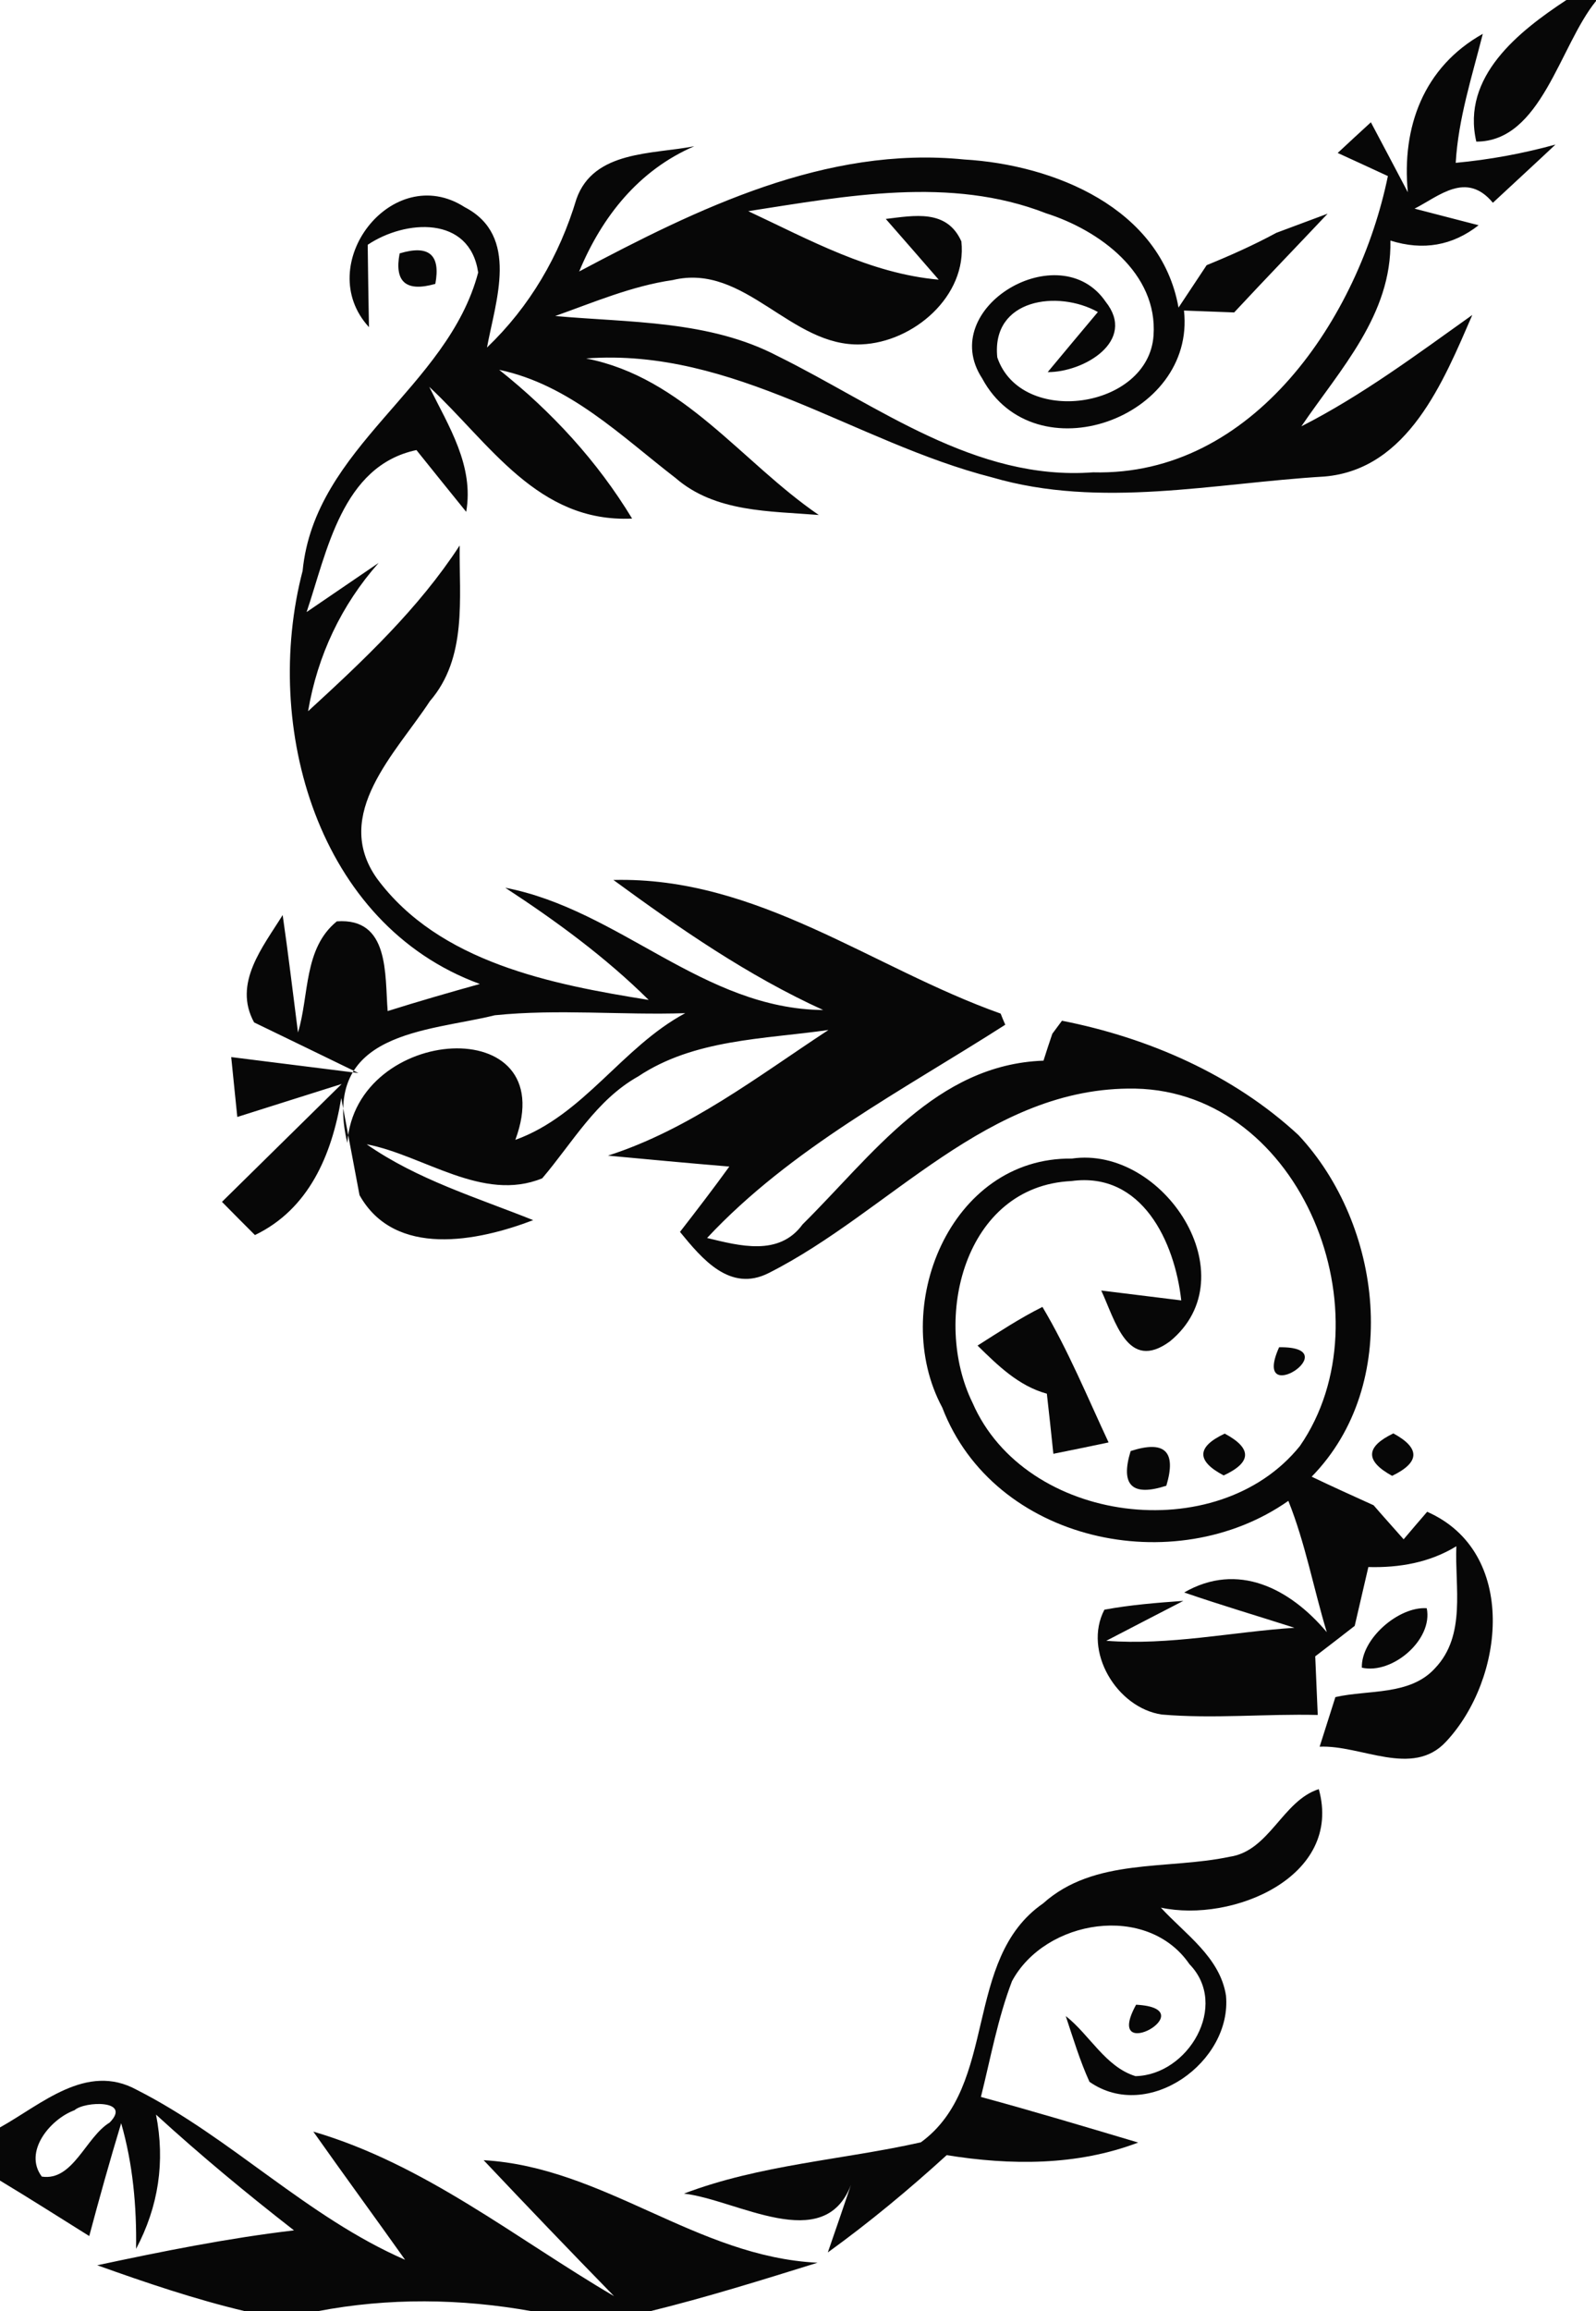 <?xml version="1.0" encoding="UTF-8" ?>
<!DOCTYPE svg PUBLIC "-//W3C//DTD SVG 1.1//EN" "http://www.w3.org/Graphics/SVG/1.1/DTD/svg11.dtd">
<svg width="76pt" height="110pt" viewBox="0 0 76 110" version="1.1" xmlns="http://www.w3.org/2000/svg">
<g id="#000000f7">
<path fill="#000000" opacity="0.97" d=" M 74.59 0.00 L 76.00 0.00 L 76.00 0.05 C 74.26 2.19 73.40 6.74 70.30 6.74 C 69.58 3.64 72.33 1.49 74.59 0.00 Z" />
<path fill="#000000" opacity="0.97" d=" M 67.04 9.15 C 66.74 6.05 67.79 3.19 70.61 1.61 C 70.10 3.63 69.44 5.65 69.32 7.75 C 70.93 7.60 72.51 7.31 74.07 6.88 C 73.33 7.58 71.83 8.96 71.09 9.65 C 69.82 8.12 68.51 9.35 67.36 9.93 L 70.41 10.72 C 69.17 11.69 67.77 11.94 66.21 11.45 C 66.28 14.98 63.82 17.57 61.97 20.29 C 64.86 18.82 67.47 16.87 70.11 14.99 C 68.74 18.14 67.06 22.34 63.07 22.68 C 57.82 22.99 52.41 24.23 47.24 22.72 C 40.71 21.05 34.94 16.54 27.91 17.06 C 32.56 17.97 35.29 21.98 38.99 24.51 C 36.65 24.32 34.06 24.39 32.17 22.75 C 29.56 20.74 27.13 18.31 23.77 17.60 C 26.27 19.59 28.44 21.94 30.10 24.68 C 25.60 24.89 23.32 21.09 20.44 18.41 C 21.37 20.29 22.58 22.17 22.20 24.36 C 21.61 23.63 20.42 22.16 19.83 21.42 C 16.28 22.17 15.57 26.27 14.60 29.13 C 15.46 28.54 17.18 27.37 18.03 26.79 C 16.26 28.79 15.12 31.19 14.67 33.85 C 17.30 31.44 19.93 28.97 21.89 25.96 C 21.86 28.48 22.26 31.30 20.47 33.37 C 18.87 35.82 15.78 38.75 17.95 41.81 C 20.91 45.81 26.27 46.85 30.89 47.59 C 28.83 45.55 26.49 43.84 24.06 42.25 C 29.51 43.30 33.48 48.02 39.20 48.07 C 35.62 46.44 32.38 44.20 29.21 41.88 C 36.06 41.71 41.49 46.05 47.65 48.24 C 47.70 48.37 47.81 48.64 47.87 48.77 C 42.98 51.90 37.67 54.64 33.67 58.92 C 35.21 59.29 37.10 59.81 38.22 58.27 C 41.52 55.01 44.56 50.66 49.69 50.48 C 49.79 50.16 50.00 49.52 50.11 49.20 L 50.57 48.58 C 54.69 49.39 58.73 51.15 61.83 54.02 C 65.82 58.28 66.76 65.89 62.46 70.28 C 63.44 70.75 64.42 71.19 65.41 71.64 C 65.76 72.05 66.48 72.85 66.84 73.26 C 67.12 72.93 67.68 72.27 67.96 71.95 C 72.30 73.86 71.65 79.91 68.86 82.89 C 67.26 84.62 64.82 83.04 62.84 83.13 C 63.03 82.54 63.40 81.36 63.59 80.77 C 65.16 80.41 67.15 80.71 68.34 79.39 C 69.83 77.82 69.27 75.53 69.35 73.59 C 68.08 74.37 66.63 74.62 65.16 74.58 C 65.00 75.28 64.67 76.68 64.51 77.38 C 64.04 77.75 63.10 78.47 62.63 78.83 C 62.66 79.53 62.72 80.93 62.75 81.62 C 60.27 81.56 57.79 81.81 55.32 81.60 C 53.18 81.28 51.56 78.59 52.59 76.61 C 53.83 76.38 55.09 76.28 56.35 76.19 C 55.43 76.66 53.59 77.62 52.68 78.09 C 55.68 78.32 58.66 77.67 61.64 77.47 C 59.89 76.91 58.13 76.39 56.39 75.79 C 58.94 74.32 61.42 75.59 63.18 77.68 C 62.55 75.60 62.16 73.45 61.35 71.43 C 55.94 75.23 47.33 73.40 44.87 66.99 C 42.33 62.27 45.22 55.07 51.04 55.14 C 55.40 54.51 59.49 60.74 55.71 63.84 C 53.69 65.32 53.11 62.85 52.44 61.42 C 53.40 61.54 55.30 61.77 56.25 61.89 C 55.94 59.10 54.38 55.75 51.02 56.21 C 45.90 56.45 44.37 62.81 46.31 66.76 C 48.82 72.54 57.98 73.69 61.90 68.82 C 66.16 62.66 62.02 51.97 54.06 51.81 C 47.04 51.69 42.38 57.68 36.60 60.59 C 34.76 61.52 33.43 59.91 32.38 58.63 C 33.18 57.60 33.97 56.57 34.73 55.52 C 32.80 55.36 30.88 55.18 28.95 55.00 C 32.84 53.75 36.08 51.23 39.45 49.02 C 36.39 49.46 33.06 49.45 30.39 51.23 C 28.39 52.35 27.26 54.39 25.82 56.08 C 22.98 57.24 20.18 54.98 17.46 54.46 C 19.87 56.14 22.69 56.99 25.39 58.07 C 22.75 59.08 18.80 59.88 17.12 56.88 C 16.90 55.73 16.47 53.42 16.25 52.26 C 15.80 54.98 14.70 57.55 12.14 58.78 C 11.75 58.39 10.96 57.60 10.57 57.20 C 12.47 55.33 14.37 53.46 16.27 51.59 C 15.02 51.98 12.54 52.77 11.30 53.16 C 11.23 52.45 11.08 51.03 11.01 50.31 C 12.53 50.50 15.55 50.88 17.07 51.07 C 15.83 50.47 13.35 49.26 12.10 48.66 C 11.08 46.80 12.52 45.07 13.46 43.55 C 13.73 45.41 13.95 47.28 14.19 49.14 C 14.73 47.37 14.45 45.14 16.04 43.85 C 18.56 43.67 18.32 46.38 18.46 48.12 C 19.92 47.66 21.38 47.24 22.85 46.83 C 15.10 44.00 12.48 34.57 14.41 27.17 C 14.99 21.25 21.32 18.47 22.77 12.97 C 22.37 10.24 19.30 10.45 17.51 11.65 C 17.52 12.63 17.55 14.59 17.57 15.57 C 14.85 12.61 18.68 7.64 22.13 9.86 C 24.75 11.22 23.60 14.31 23.19 16.54 C 25.23 14.59 26.64 12.17 27.45 9.47 C 28.27 7.15 31.08 7.35 33.06 6.96 C 30.42 8.10 28.67 10.30 27.58 12.92 C 33.22 9.93 39.33 6.93 45.91 7.59 C 50.19 7.84 55.28 9.90 56.12 14.64 C 56.57 13.97 57.01 13.29 57.46 12.62 C 58.59 12.16 59.71 11.66 60.78 11.08 C 61.39 10.85 62.61 10.40 63.22 10.17 C 61.74 11.74 60.24 13.29 58.77 14.87 C 58.17 14.85 56.98 14.80 56.38 14.78 C 56.95 19.92 49.27 22.65 46.77 18.01 C 44.57 14.64 50.47 11.17 52.65 14.36 C 54.14 16.23 51.61 17.72 49.89 17.71 C 50.49 16.99 51.68 15.56 52.28 14.85 C 50.39 13.79 47.20 14.21 47.49 17.01 C 48.62 20.33 54.69 19.47 54.93 15.97 C 55.14 13.00 52.36 10.96 49.81 10.15 C 45.25 8.37 40.29 9.33 35.63 10.05 C 38.54 11.41 41.43 13.02 44.70 13.31 C 44.07 12.58 42.81 11.14 42.18 10.42 C 43.53 10.26 45.09 9.94 45.78 11.49 C 46.06 14.09 43.50 16.29 41.02 16.39 C 37.65 16.54 35.49 12.49 32.03 13.33 C 30.09 13.61 28.27 14.39 26.44 15.04 C 30.00 15.36 33.78 15.24 37.04 16.95 C 41.80 19.30 46.43 22.90 52.05 22.48 C 59.70 22.68 64.71 15.09 66.09 8.38 C 65.49 8.10 64.29 7.55 63.70 7.28 C 64.09 6.91 64.89 6.18 65.28 5.82 C 65.72 6.65 66.60 8.31 67.04 9.15 M 23.56 48.32 C 20.37 49.11 15.27 49.07 16.54 54.40 C 16.92 48.76 26.82 48.09 24.54 54.25 C 27.81 53.07 29.61 49.84 32.63 48.22 C 29.61 48.32 26.57 48.01 23.56 48.32 Z" />
<path fill="#000000" opacity="0.97" d=" M 71.18 10.98 C 71.70 11.61 71.70 11.61 71.18 10.98 Z" />
<path fill="#000000" opacity="0.97" d=" M 19.03 12.06 C 20.42 11.64 20.99 12.12 20.73 13.51 C 19.34 13.91 18.77 13.42 19.03 12.06 Z" />
<path fill="#000000" opacity="0.97" d=" M 61.23 61.21 C 61.81 61.71 61.81 61.71 61.23 61.21 Z" />
<path fill="#000000" opacity="0.97" d=" M 46.55 64.04 C 47.56 63.40 48.56 62.74 49.64 62.20 C 50.86 64.25 51.78 66.49 52.79 68.65 C 52.13 68.79 50.82 69.06 50.16 69.19 C 50.09 68.48 49.93 67.04 49.85 66.33 C 48.50 65.96 47.51 64.98 46.55 64.04 Z" />
<path fill="#000000" opacity="0.97" d=" M 60.91 64.12 C 64.25 64.07 59.55 67.15 60.91 64.12 Z" />
<path fill="#000000" opacity="0.97" d=" M 60.22 67.09 C 60.79 67.68 60.79 67.68 60.22 67.09 Z" />
<path fill="#000000" opacity="0.97" d=" M 58.32 68.23 C 59.63 68.93 59.61 69.60 58.27 70.22 C 56.96 69.53 56.98 68.86 58.32 68.23 Z" />
<path fill="#000000" opacity="0.97" d=" M 66.35 68.22 C 67.64 68.92 67.62 69.60 66.29 70.24 C 65.00 69.53 65.02 68.86 66.35 68.22 Z" />
<path fill="#000000" opacity="0.97" d=" M 53.84 69.06 C 55.47 68.53 56.03 69.08 55.54 70.71 C 53.91 71.24 53.34 70.69 53.84 69.06 Z" />
<path fill="#000000" opacity="0.97" d=" M 64.85 79.37 C 64.81 78.00 66.60 76.45 67.94 76.54 C 68.25 78.04 66.30 79.70 64.85 79.37 Z" />
<path fill="#000000" opacity="0.97" d=" M 58.55 88.37 C 60.45 88.10 61.07 85.70 62.80 85.15 C 63.96 89.33 58.68 91.52 55.28 90.79 C 56.43 92.05 58.09 93.14 58.38 94.97 C 58.68 98.13 54.67 101.03 51.88 99.08 C 51.42 98.07 51.10 97.00 50.75 95.95 C 51.88 96.83 52.64 98.37 54.07 98.81 C 56.58 98.76 58.55 95.44 56.64 93.48 C 54.63 90.55 49.77 91.35 48.19 94.29 C 47.51 96.07 47.17 97.96 46.71 99.80 C 49.22 100.48 51.71 101.23 54.20 101.97 C 51.28 103.08 48.13 103.06 45.08 102.57 C 43.28 104.21 41.40 105.77 39.42 107.20 C 39.70 106.40 40.25 104.79 40.52 103.99 C 39.23 107.34 35.09 104.69 32.57 104.40 C 36.20 103.02 40.10 102.80 43.85 101.96 C 47.57 99.25 45.83 93.25 49.67 90.59 C 52.11 88.40 55.58 89.00 58.55 88.37 Z" />
<path fill="#000000" opacity="0.97" d=" M 54.10 95.41 C 57.46 95.59 52.47 98.37 54.10 95.41 Z" />
<path fill="#000000" opacity="0.97" d=" M 0.00 101.25 C 1.98 100.15 4.12 98.15 6.51 99.46 C 11.01 101.74 14.61 105.51 19.29 107.55 C 17.84 105.51 16.36 103.49 14.92 101.45 C 20.22 103.00 24.55 106.53 29.24 109.28 C 27.15 107.14 25.08 104.98 23.03 102.81 C 28.77 103.14 33.16 107.41 38.93 107.69 C 36.29 108.51 33.64 109.34 30.95 110.00 L 25.34 110.00 C 21.95 109.39 18.49 109.35 15.11 110.00 L 11.68 110.00 C 9.28 109.43 6.95 108.64 4.63 107.81 C 7.73 107.15 10.85 106.52 14.00 106.15 C 11.75 104.40 9.54 102.57 7.43 100.64 C 7.87 102.88 7.55 105.01 6.48 107.03 C 6.51 105.01 6.33 103.00 5.77 101.05 C 5.23 102.83 4.73 104.62 4.25 106.42 C 2.84 105.54 1.43 104.64 0.00 103.78 L 0.00 101.25 M 3.55 100.43 C 2.40 100.85 1.10 102.40 1.99 103.59 C 3.48 103.82 4.08 101.71 5.22 101.02 C 6.30 99.92 4.02 100.00 3.55 100.43 Z" />
</g>
</svg>
